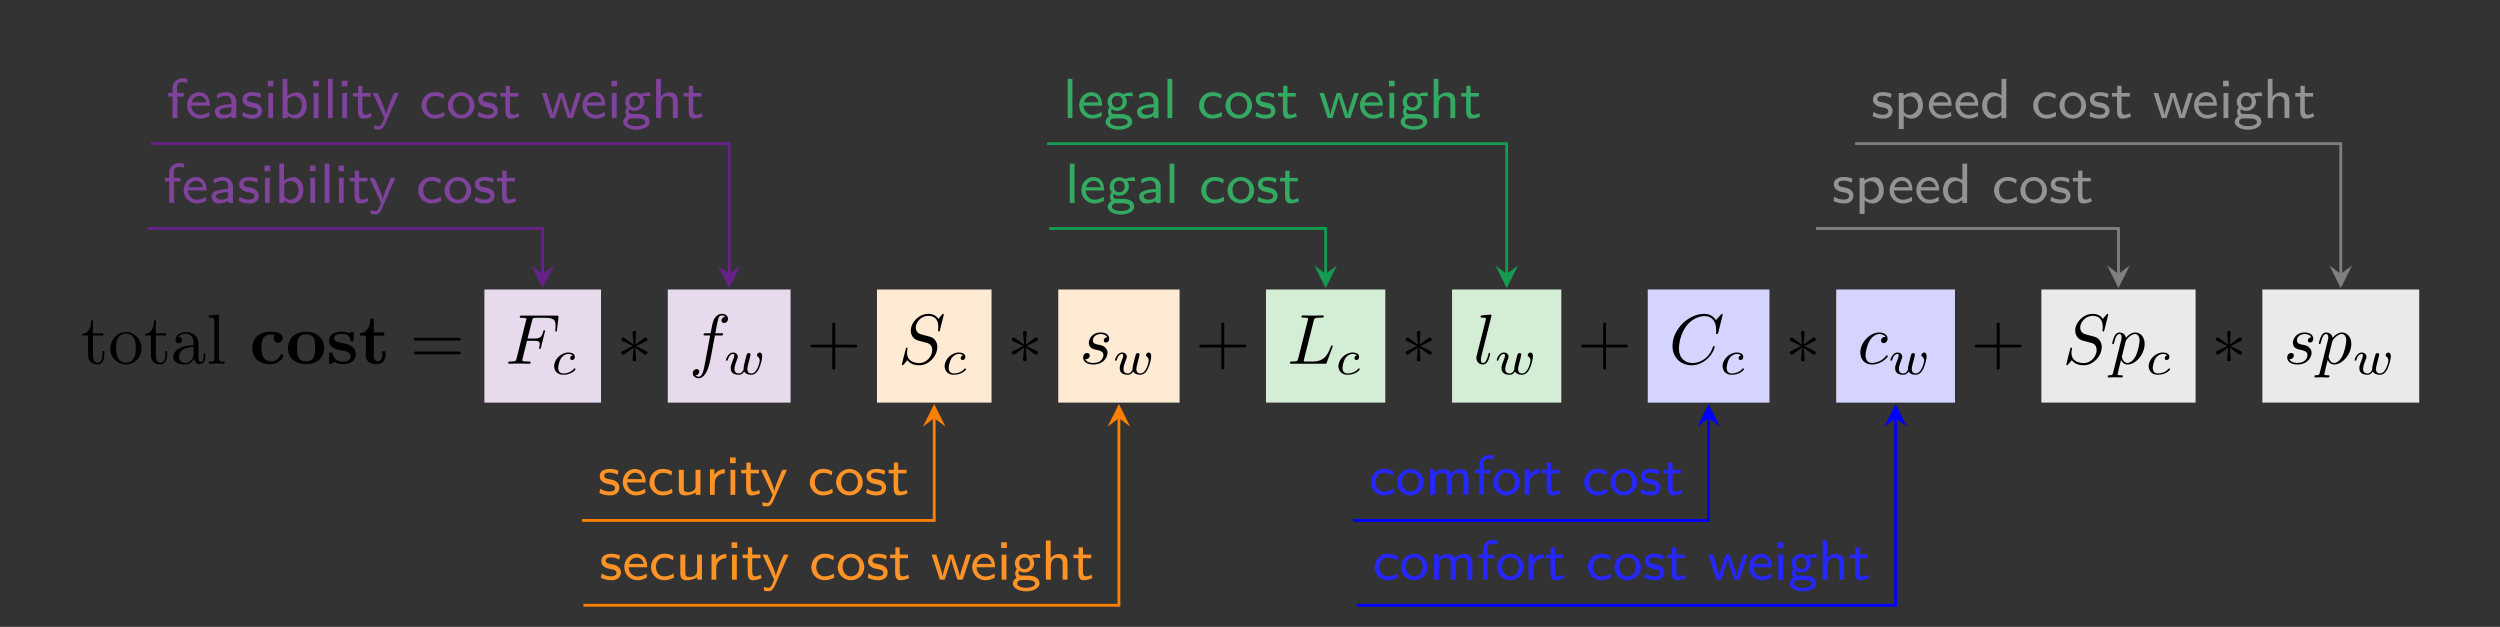 <?xml version="1.0" encoding="UTF-8"?>
<svg xmlns="http://www.w3.org/2000/svg" xmlns:xlink="http://www.w3.org/1999/xlink" width="352.34" height="88.35" viewBox="0 0 352.34 88.35">
<rect x="0" y="0" width="352.34" height="88.35" fill="#333333" stroke="none"/>
<defs>
<g>
<g id="glyph-0-0">
<path d="M 3.312 -1.234 L 3.312 -1.797 L 3.062 -1.797 L 3.062 -1.25 C 3.062 -0.516 2.766 -0.141 2.391 -0.141 C 1.719 -0.141 1.719 -1.047 1.719 -1.219 L 1.719 -3.984 L 3.156 -3.984 L 3.156 -4.297 L 1.719 -4.297 L 1.719 -6.125 L 1.469 -6.125 C 1.469 -5.312 1.172 -4.25 0.188 -4.203 L 0.188 -3.984 L 1.031 -3.984 L 1.031 -1.234 C 1.031 -0.016 1.969 0.109 2.328 0.109 C 3.031 0.109 3.312 -0.594 3.312 -1.234 Z M 3.312 -1.234 "/>
</g>
<g id="glyph-0-1">
<path d="M 4.688 -2.141 C 4.688 -3.406 3.703 -4.469 2.5 -4.469 C 1.25 -4.469 0.281 -3.375 0.281 -2.141 C 0.281 -0.844 1.312 0.109 2.484 0.109 C 3.688 0.109 4.688 -0.875 4.688 -2.141 Z M 3.875 -2.219 C 3.875 -1.859 3.875 -1.312 3.656 -0.875 C 3.422 -0.422 2.984 -0.141 2.5 -0.141 C 2.062 -0.141 1.625 -0.344 1.359 -0.812 C 1.109 -1.25 1.109 -1.859 1.109 -2.219 C 1.109 -2.609 1.109 -3.141 1.344 -3.578 C 1.609 -4.031 2.078 -4.25 2.484 -4.25 C 2.922 -4.25 3.344 -4.031 3.609 -3.594 C 3.875 -3.172 3.875 -2.594 3.875 -2.219 Z M 3.875 -2.219 "/>
</g>
<g id="glyph-0-2">
<path d="M 4.812 -0.891 L 4.812 -1.453 L 4.562 -1.453 L 4.562 -0.891 C 4.562 -0.312 4.312 -0.25 4.203 -0.25 C 3.875 -0.25 3.844 -0.703 3.844 -0.75 L 3.844 -2.734 C 3.844 -3.156 3.844 -3.547 3.484 -3.922 C 3.094 -4.312 2.594 -4.469 2.109 -4.469 C 1.297 -4.469 0.609 -4 0.609 -3.344 C 0.609 -3.047 0.812 -2.875 1.062 -2.875 C 1.344 -2.875 1.531 -3.078 1.531 -3.328 C 1.531 -3.453 1.469 -3.781 1.016 -3.781 C 1.281 -4.141 1.781 -4.25 2.094 -4.25 C 2.578 -4.25 3.156 -3.859 3.156 -2.969 L 3.156 -2.609 C 2.641 -2.578 1.938 -2.547 1.312 -2.25 C 0.562 -1.906 0.312 -1.391 0.312 -0.953 C 0.312 -0.141 1.281 0.109 1.906 0.109 C 2.578 0.109 3.031 -0.297 3.219 -0.75 C 3.266 -0.359 3.531 0.062 4 0.062 C 4.203 0.062 4.812 -0.078 4.812 -0.891 Z M 3.156 -1.391 C 3.156 -0.453 2.438 -0.109 1.984 -0.109 C 1.5 -0.109 1.094 -0.453 1.094 -0.953 C 1.094 -1.5 1.5 -2.328 3.156 -2.391 Z M 3.156 -1.391 "/>
</g>
<g id="glyph-0-3">
<path d="M 2.547 0 L 2.547 -0.312 C 1.875 -0.312 1.766 -0.312 1.766 -0.75 L 1.766 -6.922 L 0.328 -6.812 L 0.328 -6.5 C 1.031 -6.5 1.109 -6.438 1.109 -5.938 L 1.109 -0.75 C 1.109 -0.312 1 -0.312 0.328 -0.312 L 0.328 0 L 1.438 -0.031 Z M 2.547 0 "/>
</g>
<g id="glyph-1-0">
<path d="M 4.766 -1.172 C 4.766 -1.312 4.625 -1.312 4.531 -1.312 C 4.344 -1.312 4.344 -1.281 4.281 -1.156 C 4.031 -0.531 3.547 -0.344 3.047 -0.344 C 1.656 -0.344 1.656 -1.797 1.656 -2.266 C 1.656 -2.828 1.656 -4.109 2.938 -4.109 C 3.297 -4.109 3.453 -4.094 3.594 -4.062 C 3.406 -3.891 3.391 -3.688 3.391 -3.594 C 3.391 -3.156 3.734 -2.969 4 -2.969 C 4.312 -2.969 4.641 -3.188 4.641 -3.594 C 4.641 -4.453 3.484 -4.516 2.906 -4.516 C 1.109 -4.516 0.375 -3.375 0.375 -2.219 C 0.375 -0.891 1.312 0.062 2.844 0.062 C 4.469 0.062 4.766 -1.094 4.766 -1.172 Z M 4.766 -1.172 "/>
</g>
<g id="glyph-1-1">
<path d="M 5.406 -2.172 C 5.406 -3.516 4.484 -4.516 2.859 -4.516 C 1.219 -4.516 0.312 -3.5 0.312 -2.172 C 0.312 -0.938 1.203 0.062 2.859 0.062 C 4.531 0.062 5.406 -0.953 5.406 -2.172 Z M 4.125 -2.281 C 4.125 -1.422 4.125 -0.344 2.859 -0.344 C 1.594 -0.344 1.594 -1.422 1.594 -2.281 C 1.594 -2.734 1.594 -3.234 1.766 -3.578 C 1.953 -3.953 2.375 -4.156 2.859 -4.156 C 3.281 -4.156 3.703 -4 3.922 -3.656 C 4.125 -3.312 4.125 -2.766 4.125 -2.281 Z M 4.125 -2.281 "/>
</g>
<g id="glyph-1-2">
<path d="M 4.141 -1.391 C 4.141 -1.828 3.938 -2.172 3.594 -2.453 C 3.203 -2.734 2.875 -2.797 2.109 -2.938 C 1.734 -3 1.094 -3.109 1.094 -3.578 C 1.094 -4.203 2.016 -4.203 2.203 -4.203 C 2.953 -4.203 3.328 -3.906 3.375 -3.359 C 3.391 -3.203 3.406 -3.156 3.609 -3.156 C 3.844 -3.156 3.844 -3.203 3.844 -3.438 L 3.844 -4.234 C 3.844 -4.422 3.844 -4.516 3.672 -4.516 C 3.625 -4.516 3.609 -4.516 3.219 -4.328 C 2.953 -4.453 2.609 -4.516 2.219 -4.516 C 1.906 -4.516 0.375 -4.516 0.375 -3.203 C 0.375 -2.812 0.578 -2.547 0.781 -2.375 C 1.172 -2.031 1.562 -1.969 2.328 -1.828 C 2.688 -1.766 3.422 -1.641 3.422 -1.047 C 3.422 -0.297 2.516 -0.297 2.297 -0.297 C 1.234 -0.297 0.984 -1.031 0.859 -1.453 C 0.812 -1.594 0.75 -1.594 0.625 -1.594 C 0.375 -1.594 0.375 -1.531 0.375 -1.312 L 0.375 -0.219 C 0.375 -0.031 0.375 0.062 0.562 0.062 C 0.625 0.062 0.641 0.062 0.859 -0.094 L 1.109 -0.266 C 1.578 0.062 2.094 0.062 2.297 0.062 C 2.609 0.062 4.141 0.062 4.141 -1.391 Z M 4.141 -1.391 "/>
</g>
<g id="glyph-1-3">
<path d="M 3.812 -1.234 L 3.812 -1.766 L 3.344 -1.766 L 3.344 -1.25 C 3.344 -0.578 3.016 -0.344 2.734 -0.344 C 2.156 -0.344 2.156 -0.984 2.156 -1.203 L 2.156 -3.953 L 3.625 -3.953 L 3.625 -4.422 L 2.156 -4.422 L 2.156 -6.328 L 1.688 -6.328 C 1.688 -5.328 1.203 -4.344 0.203 -4.312 L 0.203 -3.953 L 1.031 -3.953 L 1.031 -1.219 C 1.031 -0.156 1.891 0.062 2.609 0.062 C 3.359 0.062 3.812 -0.516 3.812 -1.234 Z M 3.812 -1.234 "/>
</g>
<g id="glyph-2-0">
<path d="M 6.844 -3.266 C 7 -3.266 7.188 -3.266 7.188 -3.453 C 7.188 -3.656 7 -3.656 6.859 -3.656 L 0.891 -3.656 C 0.75 -3.656 0.562 -3.656 0.562 -3.453 C 0.562 -3.266 0.75 -3.266 0.891 -3.266 Z M 6.859 -1.328 C 7 -1.328 7.188 -1.328 7.188 -1.531 C 7.188 -1.719 7 -1.719 6.844 -1.719 L 0.891 -1.719 C 0.75 -1.719 0.562 -1.719 0.562 -1.531 C 0.562 -1.328 0.75 -1.328 0.891 -1.328 Z M 6.859 -1.328 "/>
</g>
<g id="glyph-2-1">
<path d="M 4.078 -2.297 L 6.859 -2.297 C 7 -2.297 7.188 -2.297 7.188 -2.5 C 7.188 -2.688 7 -2.688 6.859 -2.688 L 4.078 -2.688 L 4.078 -5.484 C 4.078 -5.625 4.078 -5.812 3.875 -5.812 C 3.672 -5.812 3.672 -5.625 3.672 -5.484 L 3.672 -2.688 L 0.891 -2.688 C 0.75 -2.688 0.562 -2.688 0.562 -2.5 C 0.562 -2.297 0.75 -2.297 0.891 -2.297 L 3.672 -2.297 L 3.672 0.5 C 3.672 0.641 3.672 0.828 3.875 0.828 C 4.078 0.828 4.078 0.641 4.078 0.5 Z M 4.078 -2.297 "/>
</g>
<g id="glyph-3-0">
<path d="M 3.016 -3.234 L 3.984 -3.234 C 4.734 -3.234 4.812 -3.078 4.812 -2.797 C 4.812 -2.719 4.812 -2.609 4.75 -2.297 C 4.719 -2.25 4.719 -2.219 4.719 -2.188 C 4.719 -2.109 4.781 -2.078 4.828 -2.078 C 4.938 -2.078 4.938 -2.109 4.984 -2.281 L 5.531 -4.453 C 5.562 -4.562 5.562 -4.578 5.562 -4.609 C 5.562 -4.625 5.547 -4.719 5.438 -4.719 C 5.344 -4.719 5.328 -4.672 5.297 -4.5 C 5.078 -3.734 4.859 -3.547 4 -3.547 L 3.094 -3.547 L 3.734 -6.078 C 3.828 -6.438 3.844 -6.469 4.281 -6.469 L 5.594 -6.469 C 6.812 -6.469 7.047 -6.141 7.047 -5.375 C 7.047 -5.141 7.047 -5.109 7.016 -4.828 C 7 -4.703 7 -4.688 7 -4.656 C 7 -4.609 7.031 -4.531 7.125 -4.531 C 7.234 -4.531 7.234 -4.594 7.25 -4.781 L 7.453 -6.516 C 7.484 -6.781 7.438 -6.781 7.188 -6.781 L 2.297 -6.781 C 2.109 -6.781 2 -6.781 2 -6.578 C 2 -6.469 2.094 -6.469 2.281 -6.469 C 2.656 -6.469 2.938 -6.469 2.938 -6.297 C 2.938 -6.25 2.938 -6.234 2.875 -6.047 L 1.562 -0.781 C 1.469 -0.391 1.453 -0.312 0.656 -0.312 C 0.484 -0.312 0.375 -0.312 0.375 -0.125 C 0.375 0 0.5 0 0.531 0 C 0.812 0 1.562 -0.031 1.844 -0.031 C 2.172 -0.031 3 0 3.328 0 C 3.422 0 3.531 0 3.531 -0.188 C 3.531 -0.266 3.484 -0.297 3.484 -0.297 C 3.453 -0.312 3.422 -0.312 3.203 -0.312 C 2.984 -0.312 2.938 -0.312 2.688 -0.328 C 2.391 -0.359 2.359 -0.406 2.359 -0.531 C 2.359 -0.547 2.359 -0.609 2.406 -0.75 Z M 3.016 -3.234 "/>
</g>
<g id="glyph-3-1">
<path d="M 3.656 -3.984 L 4.516 -3.984 C 4.719 -3.984 4.812 -3.984 4.812 -4.188 C 4.812 -4.297 4.719 -4.297 4.547 -4.297 L 3.719 -4.297 L 3.922 -5.438 C 3.969 -5.641 4.109 -6.344 4.172 -6.469 C 4.25 -6.656 4.422 -6.812 4.641 -6.812 C 4.672 -6.812 4.938 -6.812 5.125 -6.625 C 4.688 -6.594 4.578 -6.234 4.578 -6.094 C 4.578 -5.859 4.766 -5.734 4.953 -5.734 C 5.219 -5.734 5.5 -5.969 5.5 -6.344 C 5.5 -6.797 5.047 -7.031 4.641 -7.031 C 4.297 -7.031 3.672 -6.844 3.375 -5.859 C 3.312 -5.656 3.281 -5.547 3.047 -4.297 L 2.359 -4.297 C 2.156 -4.297 2.047 -4.297 2.047 -4.109 C 2.047 -3.984 2.141 -3.984 2.328 -3.984 L 2.984 -3.984 L 2.25 -0.047 C 2.062 0.922 1.891 1.828 1.375 1.828 C 1.328 1.828 1.094 1.828 0.891 1.641 C 1.359 1.609 1.453 1.25 1.453 1.109 C 1.453 0.875 1.266 0.75 1.078 0.75 C 0.812 0.75 0.531 0.984 0.531 1.359 C 0.531 1.797 0.969 2.047 1.375 2.047 C 1.922 2.047 2.328 1.453 2.5 1.078 C 2.828 0.453 3.047 -0.75 3.062 -0.828 Z M 3.656 -3.984 "/>
</g>
<g id="glyph-3-2">
<path d="M 6.438 -6.922 C 6.438 -6.953 6.406 -7.031 6.312 -7.031 C 6.266 -7.031 6.266 -7.016 6.141 -6.875 L 5.656 -6.312 C 5.406 -6.781 4.891 -7.031 4.234 -7.031 C 2.969 -7.031 1.781 -5.875 1.781 -4.672 C 1.781 -3.875 2.297 -3.406 2.812 -3.266 L 3.875 -2.984 C 4.25 -2.891 4.797 -2.734 4.797 -1.922 C 4.797 -1.031 3.984 -0.094 3 -0.094 C 2.359 -0.094 1.25 -0.312 1.25 -1.547 C 1.25 -1.781 1.312 -2.031 1.312 -2.078 C 1.328 -2.125 1.328 -2.141 1.328 -2.156 C 1.328 -2.25 1.266 -2.266 1.219 -2.266 C 1.172 -2.266 1.141 -2.25 1.109 -2.219 C 1.078 -2.188 0.516 0.094 0.516 0.125 C 0.516 0.172 0.562 0.219 0.625 0.219 C 0.672 0.219 0.688 0.203 0.812 0.062 L 1.297 -0.5 C 1.719 0.078 2.406 0.219 2.984 0.219 C 4.344 0.219 5.516 -1.109 5.516 -2.344 C 5.516 -3.031 5.172 -3.375 5.031 -3.516 C 4.797 -3.734 4.641 -3.781 3.766 -4 C 3.531 -4.062 3.188 -4.172 3.094 -4.188 C 2.828 -4.281 2.484 -4.562 2.484 -5.094 C 2.484 -5.906 3.281 -6.75 4.234 -6.75 C 5.047 -6.75 5.656 -6.312 5.656 -5.203 C 5.656 -4.891 5.625 -4.703 5.625 -4.641 C 5.625 -4.641 5.625 -4.547 5.734 -4.547 C 5.844 -4.547 5.859 -4.578 5.891 -4.75 Z M 6.438 -6.922 "/>
</g>
<g id="glyph-3-3">
<path d="M 3.891 -3.734 C 3.625 -3.719 3.422 -3.5 3.422 -3.281 C 3.422 -3.141 3.516 -2.984 3.734 -2.984 C 3.953 -2.984 4.188 -3.156 4.188 -3.547 C 4.188 -4 3.766 -4.406 3 -4.406 C 1.688 -4.406 1.312 -3.391 1.312 -2.953 C 1.312 -2.172 2.047 -2.031 2.344 -1.969 C 2.859 -1.859 3.375 -1.75 3.375 -1.203 C 3.375 -0.953 3.156 -0.109 1.953 -0.109 C 1.812 -0.109 1.047 -0.109 0.812 -0.641 C 1.203 -0.594 1.453 -0.891 1.453 -1.172 C 1.453 -1.391 1.281 -1.516 1.078 -1.516 C 0.812 -1.516 0.516 -1.312 0.516 -0.859 C 0.516 -0.297 1.094 0.109 1.938 0.109 C 3.562 0.109 3.953 -1.094 3.953 -1.547 C 3.953 -1.906 3.766 -2.156 3.641 -2.266 C 3.375 -2.547 3.078 -2.609 2.641 -2.688 C 2.281 -2.766 1.891 -2.844 1.891 -3.297 C 1.891 -3.578 2.125 -4.188 3 -4.188 C 3.25 -4.188 3.75 -4.109 3.891 -3.734 Z M 3.891 -3.734 "/>
</g>
<g id="glyph-3-4">
<path d="M 3.734 -6.031 C 3.812 -6.391 3.844 -6.5 4.781 -6.5 C 5.078 -6.5 5.156 -6.5 5.156 -6.688 C 5.156 -6.812 5.047 -6.812 5 -6.812 C 4.672 -6.812 3.859 -6.781 3.531 -6.781 C 3.234 -6.781 2.5 -6.812 2.203 -6.812 C 2.141 -6.812 2.016 -6.812 2.016 -6.609 C 2.016 -6.5 2.109 -6.5 2.297 -6.5 C 2.312 -6.5 2.5 -6.5 2.672 -6.484 C 2.844 -6.453 2.938 -6.453 2.938 -6.312 C 2.938 -6.281 2.938 -6.25 2.906 -6.125 L 1.562 -0.781 C 1.469 -0.391 1.453 -0.312 0.656 -0.312 C 0.484 -0.312 0.391 -0.312 0.391 -0.109 C 0.391 0 0.484 0 0.656 0 L 5.281 0 C 5.516 0 5.516 0 5.578 -0.172 L 6.375 -2.328 C 6.406 -2.438 6.406 -2.453 6.406 -2.469 C 6.406 -2.5 6.375 -2.578 6.297 -2.578 C 6.203 -2.578 6.188 -2.516 6.125 -2.359 C 5.781 -1.453 5.344 -0.312 3.625 -0.312 L 2.688 -0.312 C 2.547 -0.312 2.516 -0.312 2.469 -0.312 C 2.359 -0.328 2.328 -0.344 2.328 -0.422 C 2.328 -0.453 2.328 -0.469 2.375 -0.641 Z M 3.734 -6.031 "/>
</g>
<g id="glyph-3-5">
<path d="M 2.578 -6.812 C 2.578 -6.812 2.578 -6.922 2.438 -6.922 C 2.219 -6.922 1.484 -6.844 1.219 -6.812 C 1.141 -6.812 1.031 -6.797 1.031 -6.609 C 1.031 -6.5 1.141 -6.5 1.281 -6.5 C 1.766 -6.5 1.781 -6.406 1.781 -6.328 L 1.75 -6.125 L 0.484 -1.141 C 0.453 -1.031 0.438 -0.969 0.438 -0.812 C 0.438 -0.234 0.875 0.109 1.344 0.109 C 1.672 0.109 1.922 -0.094 2.094 -0.453 C 2.266 -0.828 2.391 -1.406 2.391 -1.422 C 2.391 -1.531 2.297 -1.531 2.266 -1.531 C 2.172 -1.531 2.156 -1.484 2.141 -1.344 C 1.969 -0.703 1.781 -0.109 1.375 -0.109 C 1.078 -0.109 1.078 -0.422 1.078 -0.562 C 1.078 -0.812 1.094 -0.859 1.141 -1.047 Z M 2.578 -6.812 "/>
</g>
<g id="glyph-3-6">
<path d="M 7.578 -6.922 C 7.578 -6.953 7.562 -7.031 7.469 -7.031 C 7.438 -7.031 7.422 -7.016 7.312 -6.906 L 6.625 -6.141 C 6.531 -6.281 6.078 -7.031 4.969 -7.031 C 2.734 -7.031 0.5 -4.828 0.5 -2.516 C 0.5 -0.875 1.672 0.219 3.203 0.219 C 4.062 0.219 4.828 -0.172 5.359 -0.641 C 6.281 -1.453 6.453 -2.359 6.453 -2.391 C 6.453 -2.5 6.344 -2.5 6.328 -2.5 C 6.266 -2.5 6.219 -2.469 6.203 -2.391 C 6.109 -2.109 5.875 -1.391 5.188 -0.812 C 4.5 -0.266 3.875 -0.094 3.359 -0.094 C 2.469 -0.094 1.406 -0.609 1.406 -2.156 C 1.406 -2.734 1.609 -4.344 2.609 -5.516 C 3.219 -6.219 4.156 -6.719 5.047 -6.719 C 6.062 -6.719 6.656 -5.953 6.656 -4.797 C 6.656 -4.391 6.625 -4.391 6.625 -4.281 C 6.625 -4.188 6.734 -4.188 6.766 -4.188 C 6.891 -4.188 6.891 -4.203 6.953 -4.391 Z M 7.578 -6.922 "/>
</g>
<g id="glyph-3-7">
<path d="M 3.953 -3.781 C 3.781 -3.781 3.656 -3.781 3.516 -3.656 C 3.344 -3.5 3.328 -3.328 3.328 -3.266 C 3.328 -3.016 3.516 -2.906 3.703 -2.906 C 3.984 -2.906 4.25 -3.156 4.25 -3.547 C 4.25 -4.031 3.781 -4.406 3.078 -4.406 C 1.734 -4.406 0.406 -2.984 0.406 -1.578 C 0.406 -0.672 0.984 0.109 2.031 0.109 C 3.453 0.109 4.281 -0.953 4.281 -1.062 C 4.281 -1.125 4.234 -1.203 4.172 -1.203 C 4.109 -1.203 4.094 -1.172 4.031 -1.094 C 3.25 -0.109 2.156 -0.109 2.047 -0.109 C 1.422 -0.109 1.141 -0.594 1.141 -1.203 C 1.141 -1.609 1.344 -2.578 1.688 -3.188 C 2 -3.766 2.547 -4.188 3.094 -4.188 C 3.422 -4.188 3.812 -4.062 3.953 -3.781 Z M 3.953 -3.781 "/>
</g>
<g id="glyph-3-8">
<path d="M 0.453 1.219 C 0.375 1.562 0.344 1.625 -0.094 1.625 C -0.203 1.625 -0.312 1.625 -0.312 1.812 C -0.312 1.891 -0.266 1.938 -0.188 1.938 C 0.078 1.938 0.375 1.906 0.641 1.906 C 0.984 1.906 1.312 1.938 1.641 1.938 C 1.688 1.938 1.812 1.938 1.812 1.734 C 1.812 1.625 1.719 1.625 1.578 1.625 C 1.078 1.625 1.078 1.562 1.078 1.469 C 1.078 1.344 1.5 -0.281 1.562 -0.531 C 1.688 -0.234 1.969 0.109 2.484 0.109 C 3.641 0.109 4.891 -1.344 4.891 -2.812 C 4.891 -3.75 4.312 -4.406 3.562 -4.406 C 3.062 -4.406 2.578 -4.047 2.25 -3.656 C 2.156 -4.203 1.719 -4.406 1.359 -4.406 C 0.891 -4.406 0.703 -4.016 0.625 -3.844 C 0.438 -3.5 0.312 -2.906 0.312 -2.875 C 0.312 -2.766 0.406 -2.766 0.422 -2.766 C 0.531 -2.766 0.531 -2.781 0.594 -3 C 0.766 -3.703 0.969 -4.188 1.328 -4.188 C 1.5 -4.188 1.641 -4.109 1.641 -3.734 C 1.641 -3.5 1.609 -3.391 1.562 -3.219 Z M 2.203 -3.109 C 2.266 -3.375 2.547 -3.656 2.719 -3.812 C 3.078 -4.109 3.359 -4.188 3.531 -4.188 C 3.922 -4.188 4.172 -3.844 4.172 -3.25 C 4.172 -2.656 3.844 -1.516 3.656 -1.141 C 3.312 -0.438 2.844 -0.109 2.469 -0.109 C 1.812 -0.109 1.688 -0.938 1.688 -1 C 1.688 -1.016 1.688 -1.031 1.719 -1.156 Z M 2.203 -3.109 "/>
</g>
<g id="glyph-4-0">
<path d="M 3.047 -2.672 C 2.797 -2.625 2.703 -2.438 2.703 -2.281 C 2.703 -2.094 2.844 -2.016 2.969 -2.016 C 3.125 -2.016 3.359 -2.125 3.359 -2.469 C 3.359 -2.938 2.828 -3.078 2.453 -3.078 C 1.406 -3.078 0.438 -2.109 0.438 -1.141 C 0.438 -0.547 0.844 0.062 1.719 0.062 C 2.906 0.062 3.453 -0.625 3.453 -0.719 C 3.453 -0.766 3.391 -0.844 3.328 -0.844 C 3.297 -0.844 3.281 -0.828 3.219 -0.766 C 2.672 -0.125 1.859 -0.125 1.734 -0.125 C 1.234 -0.125 1.016 -0.469 1.016 -0.906 C 1.016 -1.094 1.109 -1.859 1.469 -2.344 C 1.734 -2.688 2.094 -2.875 2.453 -2.875 C 2.547 -2.875 2.875 -2.859 3.047 -2.672 Z M 3.047 -2.672 "/>
</g>
<g id="glyph-4-1">
<path d="M 3.672 -2.219 C 3.719 -2.406 3.797 -2.75 3.797 -2.781 C 3.797 -2.922 3.688 -3 3.562 -3 C 3.438 -3 3.312 -2.922 3.266 -2.797 C 3.25 -2.75 3.172 -2.453 3.125 -2.281 C 3.031 -1.875 3.031 -1.875 2.922 -1.484 C 2.844 -1.094 2.828 -1.031 2.812 -0.844 C 2.844 -0.703 2.781 -0.562 2.625 -0.359 C 2.531 -0.25 2.391 -0.125 2.156 -0.125 C 1.875 -0.125 1.531 -0.219 1.531 -0.766 C 1.531 -1.125 1.719 -1.641 1.859 -2 C 1.984 -2.297 2 -2.359 2 -2.484 C 2 -2.812 1.719 -3.078 1.344 -3.078 C 0.641 -3.078 0.328 -2.125 0.328 -2 C 0.328 -1.922 0.422 -1.922 0.453 -1.922 C 0.547 -1.922 0.547 -1.953 0.578 -2.031 C 0.75 -2.609 1.047 -2.875 1.328 -2.875 C 1.438 -2.875 1.5 -2.797 1.5 -2.641 C 1.5 -2.469 1.438 -2.328 1.406 -2.234 C 1 -1.219 1 -1.078 1 -0.859 C 1 -0.031 1.75 0.062 2.125 0.062 C 2.266 0.062 2.594 0.062 2.906 -0.391 C 3.078 -0.078 3.453 0.062 3.875 0.062 C 4.5 0.062 4.812 -0.469 4.953 -0.75 C 5.25 -1.344 5.438 -2.203 5.438 -2.531 C 5.438 -3.047 5.141 -3.078 5.094 -3.078 C 4.906 -3.078 4.703 -2.891 4.703 -2.703 C 4.703 -2.594 4.781 -2.531 4.828 -2.5 C 5 -2.359 5.094 -2.156 5.094 -1.938 C 5.094 -1.844 4.797 -0.125 3.906 -0.125 C 3.344 -0.125 3.344 -0.625 3.344 -0.75 C 3.344 -0.938 3.375 -1.047 3.469 -1.438 Z M 3.672 -2.219 "/>
</g>
<g id="glyph-5-0">
<path d="M 2.734 -4.25 C 2.75 -4.391 2.75 -4.641 2.5 -4.641 C 2.328 -4.641 2.203 -4.5 2.234 -4.375 L 2.234 -4.25 L 2.375 -2.703 L 1.094 -3.625 C 1 -3.672 0.984 -3.703 0.922 -3.703 C 0.781 -3.703 0.641 -3.562 0.641 -3.422 C 0.641 -3.266 0.75 -3.219 0.844 -3.172 L 2.266 -2.5 L 0.891 -1.828 C 0.734 -1.75 0.641 -1.703 0.641 -1.562 C 0.641 -1.406 0.781 -1.281 0.922 -1.281 C 0.984 -1.281 1 -1.281 1.25 -1.469 L 2.375 -2.266 L 2.219 -0.594 C 2.219 -0.391 2.406 -0.344 2.484 -0.344 C 2.609 -0.344 2.75 -0.406 2.75 -0.594 L 2.609 -2.266 L 3.875 -1.344 C 3.969 -1.297 3.984 -1.281 4.062 -1.281 C 4.203 -1.281 4.328 -1.422 4.328 -1.562 C 4.328 -1.703 4.234 -1.75 4.109 -1.812 C 3.516 -2.109 3.5 -2.109 2.719 -2.484 L 4.094 -3.156 C 4.25 -3.234 4.328 -3.266 4.328 -3.422 C 4.328 -3.562 4.203 -3.703 4.062 -3.703 C 3.984 -3.703 3.969 -3.703 3.719 -3.516 L 2.609 -2.703 Z M 2.734 -4.25 "/>
</g>
<g id="glyph-6-0">
<path d="M 2.938 -4.953 L 2.938 -5.531 C 2.719 -5.578 2.484 -5.609 2.266 -5.609 C 1.438 -5.609 0.844 -5.016 0.844 -4.234 L 0.844 -3.531 L 0.234 -3.531 L 0.234 -3.031 L 0.844 -3.031 L 0.844 0 L 1.516 0 L 1.516 -3.031 L 2.422 -3.031 L 2.422 -3.531 L 1.484 -3.531 L 1.484 -4.453 C 1.484 -5 1.984 -5.078 2.25 -5.078 C 2.422 -5.078 2.641 -5.062 2.938 -4.953 Z M 2.938 -4.953 "/>
</g>
<g id="glyph-6-1">
<path d="M 3.5 -1.75 C 3.5 -2.109 3.469 -2.641 3.156 -3.094 C 2.875 -3.5 2.391 -3.656 2 -3.656 C 1.031 -3.656 0.281 -2.812 0.281 -1.797 C 0.281 -0.766 1.078 0.078 2.125 0.078 C 2.594 0.078 3.062 -0.062 3.469 -0.297 L 3.422 -0.875 C 2.984 -0.547 2.484 -0.453 2.141 -0.453 C 1.438 -0.453 0.922 -1.016 0.891 -1.75 Z M 3.016 -2.219 L 0.953 -2.219 C 1.125 -2.859 1.609 -3.125 2 -3.125 C 2.344 -3.125 2.875 -2.969 3.016 -2.219 Z M 3.016 -2.219 "/>
</g>
<g id="glyph-6-2">
<path d="M 3.469 0 L 3.469 -2.297 C 3.469 -3.109 2.859 -3.656 2.062 -3.656 C 1.562 -3.656 1.172 -3.547 0.734 -3.312 L 0.781 -2.734 C 1.047 -2.906 1.438 -3.141 2.062 -3.141 C 2.422 -3.141 2.781 -2.891 2.781 -2.281 L 2.781 -1.969 C 1.609 -1.922 0.438 -1.688 0.438 -0.938 C 0.438 -0.547 0.703 0.078 1.406 0.078 C 1.75 0.078 2.375 0.016 2.812 -0.297 L 2.812 0 Z M 2.781 -1.125 C 2.781 -0.969 2.781 -0.766 2.5 -0.594 C 2.25 -0.453 1.938 -0.453 1.844 -0.453 C 1.406 -0.453 1.078 -0.641 1.078 -0.953 C 1.078 -1.453 2.422 -1.5 2.781 -1.516 Z M 2.781 -1.125 "/>
</g>
<g id="glyph-6-3">
<path d="M 3.047 -1.031 C 3.047 -1.172 3.031 -1.484 2.703 -1.797 C 2.406 -2.062 2.125 -2.109 1.734 -2.188 C 1.266 -2.266 0.906 -2.344 0.906 -2.688 C 0.906 -3.141 1.484 -3.141 1.609 -3.141 C 2.062 -3.141 2.406 -3.047 2.812 -2.844 L 2.906 -3.406 C 2.359 -3.641 1.969 -3.656 1.688 -3.656 C 1.484 -3.656 0.281 -3.656 0.281 -2.594 C 0.281 -2.219 0.484 -2.016 0.594 -1.922 C 0.875 -1.641 1.203 -1.578 1.625 -1.5 C 2 -1.422 2.438 -1.344 2.438 -0.969 C 2.438 -0.469 1.766 -0.469 1.656 -0.469 C 1.141 -0.469 0.672 -0.641 0.344 -0.875 L 0.234 -0.266 C 0.516 -0.141 1 0.078 1.656 0.078 C 2.016 0.078 2.359 0.031 2.656 -0.188 C 2.953 -0.422 3.047 -0.766 3.047 -1.031 Z M 3.047 -1.031 "/>
</g>
<g id="glyph-6-4">
<path d="M 1.344 0 L 1.344 -3.531 L 0.672 -3.531 L 0.672 0 Z M 1.406 -4.469 L 1.406 -5.266 L 0.609 -5.266 L 0.609 -4.469 Z M 1.406 -4.469 "/>
</g>
<g id="glyph-6-5">
<path d="M 4.078 -1.781 C 4.078 -2.734 3.531 -3.625 2.734 -3.625 C 2.234 -3.625 1.75 -3.453 1.344 -3.156 L 1.344 -5.531 L 0.672 -5.531 L 0.672 0 L 1.375 0 L 1.375 -0.375 C 1.547 -0.219 1.922 0.078 2.516 0.078 C 3.375 0.078 4.078 -0.734 4.078 -1.781 Z M 3.391 -1.781 C 3.391 -0.812 2.719 -0.453 2.172 -0.453 C 1.875 -0.453 1.594 -0.578 1.375 -0.938 L 1.375 -2.516 C 1.375 -2.641 1.375 -2.734 1.656 -2.922 C 1.766 -2.984 1.984 -3.094 2.25 -3.094 C 2.781 -3.094 3.391 -2.734 3.391 -1.781 Z M 3.391 -1.781 "/>
</g>
<g id="glyph-6-6">
<path d="M 1.344 0 L 1.344 -5.531 L 0.672 -5.531 L 0.672 0 Z M 1.344 0 "/>
</g>
<g id="glyph-6-7">
<path d="M 2.828 -0.219 L 2.688 -0.719 C 2.422 -0.531 2.141 -0.469 1.922 -0.469 C 1.578 -0.469 1.5 -0.797 1.5 -1.156 L 1.5 -3.031 L 2.672 -3.031 L 2.672 -3.531 L 1.5 -3.531 L 1.5 -4.547 L 0.891 -4.547 L 0.891 -3.531 L 0.156 -3.531 L 0.156 -3.031 L 0.859 -3.031 L 0.859 -1.016 C 0.859 -0.484 1 0.078 1.562 0.078 C 2.141 0.078 2.578 -0.109 2.828 -0.219 Z M 2.828 -0.219 "/>
</g>
<g id="glyph-6-8">
<path d="M 3.781 -3.531 L 3.125 -3.531 C 2.484 -2.016 2.047 -0.984 2.016 -0.5 C 1.984 -0.719 1.844 -1.125 1.703 -1.5 C 1.578 -1.812 1.453 -2.141 1.312 -2.453 L 0.812 -3.531 L 0.125 -3.531 L 1.766 0 L 1.469 0.703 C 1.297 1.031 1.188 1.141 0.969 1.141 C 0.938 1.141 0.641 1.141 0.297 1 L 0.344 1.562 C 0.422 1.578 0.719 1.625 0.969 1.625 C 1.281 1.625 1.562 1.5 1.906 0.734 Z M 3.781 -3.531 "/>
</g>
<g id="glyph-6-9">
<path d="M 3.516 -0.281 L 3.469 -0.875 C 3.062 -0.609 2.641 -0.469 2.141 -0.469 C 1.406 -0.469 0.984 -1.062 0.984 -1.781 C 0.984 -2.391 1.297 -3.109 2.172 -3.109 C 2.703 -3.109 2.969 -3 3.375 -2.734 L 3.469 -3.312 C 3 -3.547 2.781 -3.656 2.172 -3.656 C 0.969 -3.656 0.281 -2.688 0.281 -1.766 C 0.281 -0.797 1.047 0.078 2.141 0.078 C 2.688 0.078 3.172 -0.094 3.516 -0.281 Z M 3.516 -0.281 "/>
</g>
<g id="glyph-6-10">
<path d="M 3.984 -1.75 C 3.984 -2.797 3.141 -3.656 2.109 -3.656 C 1.078 -3.656 0.234 -2.781 0.234 -1.75 C 0.234 -0.734 1.078 0.078 2.109 0.078 C 3.141 0.078 3.984 -0.734 3.984 -1.75 Z M 3.297 -1.828 C 3.297 -0.922 2.719 -0.469 2.109 -0.469 C 1.484 -0.469 0.938 -0.938 0.938 -1.828 C 0.938 -2.734 1.516 -3.125 2.109 -3.125 C 2.703 -3.125 3.297 -2.719 3.297 -1.828 Z M 3.297 -1.828 "/>
</g>
<g id="glyph-6-11">
<path d="M 5.656 -3.531 L 5.031 -3.531 L 4.266 -1.141 C 4.203 -0.906 4.125 -0.656 4.109 -0.469 L 4.094 -0.469 C 4.047 -0.797 3.766 -1.656 3.75 -1.719 L 3.156 -3.531 L 2.562 -3.531 C 2.328 -2.859 1.734 -1.062 1.672 -0.484 L 1.656 -0.484 C 1.594 -1.047 1 -2.812 0.875 -3.203 C 0.812 -3.391 0.812 -3.406 0.766 -3.531 L 0.125 -3.531 L 1.281 0 L 1.953 0 L 2.453 -1.547 C 2.578 -1.938 2.812 -2.703 2.859 -3.047 L 2.859 -3.062 C 2.875 -2.891 2.922 -2.719 2.984 -2.516 L 3.141 -1.922 L 3.766 0 L 4.5 0 Z M 5.656 -3.531 "/>
</g>
<g id="glyph-6-12">
<path d="M 4.109 -3.078 L 4.016 -3.625 C 3.828 -3.625 3.297 -3.609 2.688 -3.375 L 2.672 -3.375 C 2.391 -3.562 2.109 -3.625 1.875 -3.625 C 1.094 -3.625 0.516 -3 0.516 -2.312 C 0.516 -2.047 0.609 -1.75 0.797 -1.531 C 0.688 -1.391 0.562 -1.172 0.562 -0.875 C 0.562 -0.562 0.688 -0.359 0.766 -0.266 C 0.328 -0.016 0.234 0.359 0.234 0.547 C 0.234 1.156 1.078 1.641 2.109 1.641 C 3.156 1.641 3.984 1.156 3.984 0.547 C 3.984 -0.578 2.594 -0.578 2.25 -0.578 L 1.5 -0.578 C 1.375 -0.578 1.031 -0.578 1.031 -0.984 C 1.031 -1.141 1.094 -1.234 1.094 -1.25 C 1.375 -1.062 1.656 -1.016 1.875 -1.016 C 2.656 -1.016 3.234 -1.625 3.234 -2.312 C 3.234 -2.562 3.156 -2.797 3.016 -3.016 C 2.984 -3.062 2.984 -3.078 2.984 -3.078 C 2.984 -3.109 3.469 -3.109 3.5 -3.109 C 3.5 -3.109 3.812 -3.109 4.109 -3.078 Z M 2.625 -2.312 C 2.625 -1.703 2.219 -1.5 1.875 -1.5 C 1.453 -1.5 1.125 -1.781 1.125 -2.312 C 1.125 -2.938 1.531 -3.125 1.875 -3.125 C 2.297 -3.125 2.625 -2.859 2.625 -2.312 Z M 3.375 0.562 C 3.375 0.906 2.781 1.141 2.109 1.141 C 1.438 1.141 0.844 0.906 0.844 0.562 C 0.844 0.516 0.844 0.047 1.484 0.047 L 2.25 0.047 C 2.438 0.047 3.375 0.047 3.375 0.562 Z M 3.375 0.562 "/>
</g>
<g id="glyph-6-13">
<path d="M 3.703 0 L 3.703 -2.359 C 3.703 -2.984 3.516 -3.625 2.547 -3.625 C 1.859 -3.625 1.484 -3.219 1.328 -3.047 L 1.328 -5.531 L 0.656 -5.531 L 0.656 0 L 1.359 0 L 1.359 -1.938 C 1.359 -2.469 1.578 -3.094 2.188 -3.094 C 3.016 -3.094 3.016 -2.531 3.016 -2.297 L 3.016 0 Z M 3.703 0 "/>
</g>
<g id="glyph-6-14">
<path d="M 3.703 0 L 3.703 -3.531 L 3.016 -3.531 L 3.016 -1.234 C 3.016 -0.594 2.469 -0.391 2.016 -0.391 C 1.422 -0.391 1.359 -0.547 1.359 -0.922 L 1.359 -3.531 L 0.656 -3.531 L 0.656 -0.875 C 0.656 -0.156 0.969 0.078 1.531 0.078 C 1.859 0.078 2.562 0.016 3.031 -0.359 L 3.031 0 Z M 3.703 0 "/>
</g>
<g id="glyph-6-15">
<path d="M 2.766 -3.031 L 2.766 -3.625 C 2.094 -3.609 1.609 -3.281 1.297 -2.859 L 1.297 -3.594 L 0.672 -3.594 L 0.672 0 L 1.344 0 L 1.344 -1.703 C 1.344 -2.562 2.062 -3.016 2.766 -3.031 Z M 2.766 -3.031 "/>
</g>
<g id="glyph-6-16">
<path d="M 6.062 0 L 6.062 -2.359 C 6.062 -2.984 5.875 -3.625 4.891 -3.625 C 4.219 -3.625 3.812 -3.234 3.625 -2.969 C 3.531 -3.188 3.344 -3.625 2.547 -3.625 C 2.094 -3.625 1.656 -3.438 1.297 -3.016 L 1.297 -3.594 L 0.656 -3.594 L 0.656 0 L 1.359 0 L 1.359 -1.938 C 1.359 -2.469 1.578 -3.094 2.188 -3.094 C 3.016 -3.094 3.016 -2.531 3.016 -2.297 L 3.016 0 L 3.703 0 L 3.703 -1.938 C 3.703 -2.469 3.922 -3.094 4.547 -3.094 C 5.359 -3.094 5.359 -2.531 5.359 -2.297 L 5.359 0 Z M 6.062 0 "/>
</g>
<g id="glyph-6-17">
<path d="M 4.078 -1.781 C 4.078 -2.734 3.547 -3.625 2.766 -3.625 C 2.406 -3.625 1.812 -3.516 1.344 -3.156 L 1.344 -3.531 L 0.672 -3.531 L 0.672 1.547 L 1.375 1.547 L 1.375 -0.375 C 1.797 0.016 2.25 0.078 2.516 0.078 C 3.359 0.078 4.078 -0.719 4.078 -1.781 Z M 3.391 -1.781 C 3.391 -0.984 2.781 -0.453 2.172 -0.453 C 2.047 -0.453 1.844 -0.469 1.641 -0.625 C 1.406 -0.812 1.375 -0.938 1.375 -1.078 L 1.375 -2.641 C 1.547 -2.875 1.859 -3.062 2.25 -3.062 C 2.891 -3.062 3.391 -2.484 3.391 -1.781 Z M 3.391 -1.781 "/>
</g>
<g id="glyph-6-18">
<path d="M 3.688 0 L 3.688 -5.531 L 3.016 -5.531 L 3.016 -3.203 C 2.516 -3.562 1.984 -3.625 1.766 -3.625 C 0.922 -3.625 0.281 -2.781 0.281 -1.766 C 0.281 -0.75 0.922 0.078 1.734 0.078 C 2.234 0.078 2.688 -0.141 3 -0.422 L 3 0 Z M 3 -0.984 C 2.797 -0.656 2.5 -0.453 2.109 -0.453 C 1.547 -0.453 0.984 -0.844 0.984 -1.766 C 0.984 -2.75 1.656 -3.094 2.203 -3.094 C 2.516 -3.094 2.781 -2.953 3 -2.688 Z M 3 -0.984 "/>
</g>
</g>
</defs>
<g fill="rgb(0%, 0%, 0%)" fill-opacity="1">
<use xlink:href="#glyph-0-0" x="11.384" y="51.263"/>
<use xlink:href="#glyph-0-1" x="15.259" y="51.263"/>
<use xlink:href="#glyph-0-0" x="20.241" y="51.263"/>
<use xlink:href="#glyph-0-2" x="24.116" y="51.263"/>
<use xlink:href="#glyph-0-3" x="29.098" y="51.263"/>
</g>
<g fill="rgb(0%, 0%, 0%)" fill-opacity="1">
<use xlink:href="#glyph-1-0" x="35.184" y="51.263"/>
<use xlink:href="#glyph-1-1" x="40.275" y="51.263"/>
<use xlink:href="#glyph-1-2" x="46.003" y="51.263"/>
<use xlink:href="#glyph-1-3" x="50.526" y="51.263"/>
</g>
<g fill="rgb(0%, 0%, 0%)" fill-opacity="1">
<use xlink:href="#glyph-2-0" x="57.747" y="51.263"/>
</g>
<path fill-rule="nonzero" fill="rgb(89.899%, 85.199%, 92.299%)" fill-opacity="1" d="M 68.266 56.742 L 84.707 56.742 L 84.707 40.801 L 68.266 40.801 Z M 68.266 56.742 "/>
<g fill="rgb(0%, 0%, 0%)" fill-opacity="1">
<use xlink:href="#glyph-3-0" x="71.253" y="51.263"/>
</g>
<g fill="rgb(0%, 0%, 0%)" fill-opacity="1">
<use xlink:href="#glyph-4-0" x="77.659" y="52.757"/>
</g>
<g fill="rgb(0%, 0%, 0%)" fill-opacity="1">
<use xlink:href="#glyph-5-0" x="86.92" y="51.263"/>
</g>
<path fill-rule="nonzero" fill="rgb(89.899%, 85.199%, 92.299%)" fill-opacity="1" d="M 94.113 56.742 L 111.418 56.742 L 111.418 40.801 L 94.113 40.801 Z M 94.113 56.742 "/>
<g fill="rgb(0%, 0%, 0%)" fill-opacity="1">
<use xlink:href="#glyph-3-1" x="97.104" y="51.263"/>
</g>
<g fill="rgb(0%, 0%, 0%)" fill-opacity="1">
<use xlink:href="#glyph-4-1" x="101.982" y="52.757"/>
</g>
<g fill="rgb(0%, 0%, 0%)" fill-opacity="1">
<use xlink:href="#glyph-2-1" x="113.633" y="51.263"/>
</g>
<path fill-rule="nonzero" fill="rgb(100%, 91.499%, 82.999%)" fill-opacity="1" d="M 123.598 56.742 L 139.742 56.742 L 139.742 40.801 L 123.598 40.801 Z M 123.598 56.742 "/>
<g fill="rgb(0%, 0%, 0%)" fill-opacity="1">
<use xlink:href="#glyph-3-2" x="126.584" y="51.263"/>
</g>
<g fill="rgb(0%, 0%, 0%)" fill-opacity="1">
<use xlink:href="#glyph-4-0" x="132.693" y="52.757"/>
</g>
<g fill="rgb(0%, 0%, 0%)" fill-opacity="1">
<use xlink:href="#glyph-5-0" x="141.955" y="51.263"/>
</g>
<path fill-rule="nonzero" fill="rgb(100%, 91.499%, 82.999%)" fill-opacity="1" d="M 149.148 56.742 L 166.246 56.742 L 166.246 40.801 L 149.148 40.801 Z M 149.148 56.742 "/>
<g fill="rgb(0%, 0%, 0%)" fill-opacity="1">
<use xlink:href="#glyph-3-3" x="152.138" y="51.263"/>
</g>
<g fill="rgb(0%, 0%, 0%)" fill-opacity="1">
<use xlink:href="#glyph-4-1" x="156.808" y="52.757"/>
</g>
<g fill="rgb(0%, 0%, 0%)" fill-opacity="1">
<use xlink:href="#glyph-2-1" x="168.461" y="51.263"/>
</g>
<path fill-rule="nonzero" fill="rgb(83.035%, 92.639%, 83.423%)" fill-opacity="1" d="M 178.426 56.742 L 195.238 56.742 L 195.238 40.801 L 178.426 40.801 Z M 178.426 56.742 "/>
<g fill="rgb(0%, 0%, 0%)" fill-opacity="1">
<use xlink:href="#glyph-3-4" x="181.412" y="51.263"/>
</g>
<g fill="rgb(0%, 0%, 0%)" fill-opacity="1">
<use xlink:href="#glyph-4-0" x="188.193" y="52.757"/>
</g>
<g fill="rgb(0%, 0%, 0%)" fill-opacity="1">
<use xlink:href="#glyph-5-0" x="197.454" y="51.263"/>
</g>
<path fill-rule="nonzero" fill="rgb(83.035%, 92.639%, 83.423%)" fill-opacity="1" d="M 204.648 56.742 L 220.047 56.742 L 220.047 40.801 L 204.648 40.801 Z M 204.648 56.742 "/>
<g fill="rgb(0%, 0%, 0%)" fill-opacity="1">
<use xlink:href="#glyph-3-5" x="207.637" y="51.263"/>
</g>
<g fill="rgb(0%, 0%, 0%)" fill-opacity="1">
<use xlink:href="#glyph-4-1" x="210.61" y="52.757"/>
</g>
<g fill="rgb(0%, 0%, 0%)" fill-opacity="1">
<use xlink:href="#glyph-2-1" x="222.262" y="51.263"/>
</g>
<path fill-rule="nonzero" fill="rgb(82.999%, 82.999%, 100%)" fill-opacity="1" d="M 232.227 56.742 L 249.383 56.742 L 249.383 40.801 L 232.227 40.801 Z M 232.227 56.742 "/>
<g fill="rgb(0%, 0%, 0%)" fill-opacity="1">
<use xlink:href="#glyph-3-6" x="235.214" y="51.263"/>
</g>
<g fill="rgb(0%, 0%, 0%)" fill-opacity="1">
<use xlink:href="#glyph-4-0" x="242.334" y="52.757"/>
</g>
<g fill="rgb(0%, 0%, 0%)" fill-opacity="1">
<use xlink:href="#glyph-5-0" x="251.595" y="51.263"/>
</g>
<path fill-rule="nonzero" fill="rgb(82.999%, 82.999%, 100%)" fill-opacity="1" d="M 258.789 56.742 L 275.527 56.742 L 275.527 40.801 L 258.789 40.801 Z M 258.789 56.742 "/>
<g fill="rgb(0%, 0%, 0%)" fill-opacity="1">
<use xlink:href="#glyph-3-7" x="261.779" y="51.263"/>
</g>
<g fill="rgb(0%, 0%, 0%)" fill-opacity="1">
<use xlink:href="#glyph-4-1" x="266.091" y="52.757"/>
</g>
<g fill="rgb(0%, 0%, 0%)" fill-opacity="1">
<use xlink:href="#glyph-2-1" x="277.742" y="51.263"/>
</g>
<path fill-rule="nonzero" fill="rgb(91.499%, 91.499%, 91.499%)" fill-opacity="1" d="M 287.703 56.742 L 309.438 56.742 L 309.438 40.801 L 287.703 40.801 Z M 287.703 56.742 "/>
<g fill="rgb(0%, 0%, 0%)" fill-opacity="1">
<use xlink:href="#glyph-3-2" x="290.694" y="51.263"/>
</g>
<g fill="rgb(0%, 0%, 0%)" fill-opacity="1">
<use xlink:href="#glyph-3-8" x="297.369" y="51.263"/>
</g>
<g fill="rgb(0%, 0%, 0%)" fill-opacity="1">
<use xlink:href="#glyph-4-0" x="302.389" y="52.757"/>
</g>
<g fill="rgb(0%, 0%, 0%)" fill-opacity="1">
<use xlink:href="#glyph-5-0" x="311.651" y="51.263"/>
</g>
<path fill-rule="nonzero" fill="rgb(91.499%, 91.499%, 91.499%)" fill-opacity="1" d="M 318.848 56.742 L 340.953 56.742 L 340.953 40.801 L 318.848 40.801 Z M 318.848 56.742 "/>
<g fill="rgb(0%, 0%, 0%)" fill-opacity="1">
<use xlink:href="#glyph-3-3" x="321.834" y="51.263"/>
<use xlink:href="#glyph-3-8" x="326.496" y="51.263"/>
</g>
<g fill="rgb(0%, 0%, 0%)" fill-opacity="1">
<use xlink:href="#glyph-4-1" x="331.517" y="52.757"/>
</g>
<g fill="rgb(49.699%, 26.199%, 61.299%)" fill-opacity="1">
<use xlink:href="#glyph-6-0" x="23.012" y="28.598"/>
<use xlink:href="#glyph-6-1" x="25.602" y="28.598"/>
<use xlink:href="#glyph-6-2" x="29.364" y="28.598"/>
<use xlink:href="#glyph-6-3" x="33.429" y="28.598"/>
<use xlink:href="#glyph-6-4" x="36.673" y="28.598"/>
<use xlink:href="#glyph-6-5" x="38.689" y="28.598"/>
<use xlink:href="#glyph-6-4" x="43.065" y="28.598"/>
<use xlink:href="#glyph-6-6" x="45.081" y="28.598"/>
<use xlink:href="#glyph-6-4" x="47.098" y="28.598"/>
<use xlink:href="#glyph-6-7" x="49.114" y="28.598"/>
</g>
<g fill="rgb(49.699%, 26.199%, 61.299%)" fill-opacity="1">
<use xlink:href="#glyph-6-8" x="51.943" y="28.598"/>
</g>
<g fill="rgb(49.699%, 26.199%, 61.299%)" fill-opacity="1">
<use xlink:href="#glyph-6-9" x="58.662" y="28.598"/>
<use xlink:href="#glyph-6-10" x="62.424" y="28.598"/>
<use xlink:href="#glyph-6-3" x="66.656" y="28.598"/>
<use xlink:href="#glyph-6-7" x="69.9" y="28.598"/>
</g>
<path fill="none" stroke-width="0.399" stroke-linecap="butt" stroke-linejoin="miter" stroke="rgb(40.799%, 13.199%, 54.5%)" stroke-opacity="1" stroke-miterlimit="10" d="M -264.475 12.654 L -264.475 19.06 L -320.174 19.06 " transform="matrix(1, 0, 0, -1, 340.955, 51.263)"/>
<path fill-rule="nonzero" fill="rgb(40.799%, 13.199%, 54.5%)" fill-opacity="1" d="M 76.48 40.602 L 78.074 37.414 L 76.48 38.609 L 74.887 37.414 "/>
<g fill="rgb(49.699%, 26.199%, 61.299%)" fill-opacity="1">
<use xlink:href="#glyph-6-0" x="23.479" y="16.642"/>
<use xlink:href="#glyph-6-1" x="26.069" y="16.642"/>
<use xlink:href="#glyph-6-2" x="29.831" y="16.642"/>
<use xlink:href="#glyph-6-3" x="33.896" y="16.642"/>
<use xlink:href="#glyph-6-4" x="37.14" y="16.642"/>
<use xlink:href="#glyph-6-5" x="39.156" y="16.642"/>
<use xlink:href="#glyph-6-4" x="43.532" y="16.642"/>
<use xlink:href="#glyph-6-6" x="45.548" y="16.642"/>
<use xlink:href="#glyph-6-4" x="47.565" y="16.642"/>
<use xlink:href="#glyph-6-7" x="49.581" y="16.642"/>
</g>
<g fill="rgb(49.699%, 26.199%, 61.299%)" fill-opacity="1">
<use xlink:href="#glyph-6-8" x="52.41" y="16.642"/>
</g>
<g fill="rgb(49.699%, 26.199%, 61.299%)" fill-opacity="1">
<use xlink:href="#glyph-6-9" x="59.129" y="16.642"/>
<use xlink:href="#glyph-6-10" x="62.891" y="16.642"/>
<use xlink:href="#glyph-6-3" x="67.123" y="16.642"/>
<use xlink:href="#glyph-6-7" x="70.367" y="16.642"/>
</g>
<g fill="rgb(49.699%, 26.199%, 61.299%)" fill-opacity="1">
<use xlink:href="#glyph-6-11" x="76.249" y="16.642"/>
</g>
<g fill="rgb(49.699%, 26.199%, 61.299%)" fill-opacity="1">
<use xlink:href="#glyph-6-1" x="81.804" y="16.642"/>
<use xlink:href="#glyph-6-4" x="85.566" y="16.642"/>
<use xlink:href="#glyph-6-12" x="87.583" y="16.642"/>
<use xlink:href="#glyph-6-13" x="91.815" y="16.642"/>
<use xlink:href="#glyph-6-7" x="96.19" y="16.642"/>
</g>
<path fill="none" stroke-width="0.399" stroke-linecap="butt" stroke-linejoin="miter" stroke="rgb(40.799%, 13.199%, 54.5%)" stroke-opacity="1" stroke-miterlimit="10" d="M -238.189 12.654 L -238.189 31.017 L -319.709 31.017 " transform="matrix(1, 0, 0, -1, 340.955, 51.263)"/>
<path fill-rule="nonzero" fill="rgb(40.799%, 13.199%, 54.5%)" fill-opacity="1" d="M 102.766 40.602 L 104.359 37.414 L 102.766 38.609 L 101.172 37.414 "/>
<g fill="rgb(100%, 57.5%, 14.999%)" fill-opacity="1">
<use xlink:href="#glyph-6-3" x="84.246" y="69.744"/>
<use xlink:href="#glyph-6-1" x="87.49" y="69.744"/>
<use xlink:href="#glyph-6-9" x="91.252" y="69.744"/>
<use xlink:href="#glyph-6-14" x="95.014" y="69.744"/>
<use xlink:href="#glyph-6-15" x="99.389" y="69.744"/>
<use xlink:href="#glyph-6-4" x="102.282" y="69.744"/>
<use xlink:href="#glyph-6-7" x="104.299" y="69.744"/>
</g>
<g fill="rgb(100%, 57.5%, 14.999%)" fill-opacity="1">
<use xlink:href="#glyph-6-8" x="107.128" y="69.744"/>
</g>
<g fill="rgb(100%, 57.5%, 14.999%)" fill-opacity="1">
<use xlink:href="#glyph-6-9" x="113.847" y="69.744"/>
<use xlink:href="#glyph-6-10" x="117.609" y="69.744"/>
<use xlink:href="#glyph-6-3" x="121.841" y="69.744"/>
<use xlink:href="#glyph-6-7" x="125.085" y="69.744"/>
</g>
<path fill="none" stroke-width="0.399" stroke-linecap="butt" stroke-linejoin="miter" stroke="rgb(100%, 50%, 0%)" stroke-opacity="1" stroke-miterlimit="10" d="M -209.291 -7.671 L -209.291 -22.085 L -258.939 -22.085 " transform="matrix(1, 0, 0, -1, 340.955, 51.263)"/>
<path fill-rule="nonzero" fill="rgb(100%, 50%, 0%)" fill-opacity="1" d="M 131.664 56.941 L 130.07 60.129 L 131.664 58.934 L 133.258 60.129 "/>
<g fill="rgb(100%, 57.5%, 14.999%)" fill-opacity="1">
<use xlink:href="#glyph-6-3" x="84.461" y="81.699"/>
<use xlink:href="#glyph-6-1" x="87.705" y="81.699"/>
<use xlink:href="#glyph-6-9" x="91.467" y="81.699"/>
<use xlink:href="#glyph-6-14" x="95.229" y="81.699"/>
<use xlink:href="#glyph-6-15" x="99.604" y="81.699"/>
<use xlink:href="#glyph-6-4" x="102.497" y="81.699"/>
<use xlink:href="#glyph-6-7" x="104.514" y="81.699"/>
</g>
<g fill="rgb(100%, 57.5%, 14.999%)" fill-opacity="1">
<use xlink:href="#glyph-6-8" x="107.343" y="81.699"/>
</g>
<g fill="rgb(100%, 57.5%, 14.999%)" fill-opacity="1">
<use xlink:href="#glyph-6-9" x="114.062" y="81.699"/>
<use xlink:href="#glyph-6-10" x="117.824" y="81.699"/>
<use xlink:href="#glyph-6-3" x="122.056" y="81.699"/>
<use xlink:href="#glyph-6-7" x="125.3" y="81.699"/>
</g>
<g fill="rgb(100%, 57.5%, 14.999%)" fill-opacity="1">
<use xlink:href="#glyph-6-11" x="131.182" y="81.699"/>
</g>
<g fill="rgb(100%, 57.5%, 14.999%)" fill-opacity="1">
<use xlink:href="#glyph-6-1" x="136.737" y="81.699"/>
<use xlink:href="#glyph-6-4" x="140.499" y="81.699"/>
<use xlink:href="#glyph-6-12" x="142.515" y="81.699"/>
<use xlink:href="#glyph-6-13" x="146.747" y="81.699"/>
<use xlink:href="#glyph-6-7" x="151.123" y="81.699"/>
</g>
<path fill="none" stroke-width="0.399" stroke-linecap="butt" stroke-linejoin="miter" stroke="rgb(100%, 50%, 0%)" stroke-opacity="1" stroke-miterlimit="10" d="M -183.26 -7.671 L -183.26 -34.042 L -258.725 -34.042 " transform="matrix(1, 0, 0, -1, 340.955, 51.263)"/>
<path fill-rule="nonzero" fill="rgb(100%, 50%, 0%)" fill-opacity="1" d="M 157.695 56.941 L 156.102 60.129 L 157.695 58.934 L 159.289 60.129 "/>
<g fill="rgb(20.564%, 66.052%, 38.194%)" fill-opacity="1">
<use xlink:href="#glyph-6-6" x="150.098" y="28.598"/>
<use xlink:href="#glyph-6-1" x="152.114" y="28.598"/>
<use xlink:href="#glyph-6-12" x="155.876" y="28.598"/>
<use xlink:href="#glyph-6-2" x="160.108" y="28.598"/>
<use xlink:href="#glyph-6-6" x="164.173" y="28.598"/>
</g>
<g fill="rgb(20.564%, 66.052%, 38.194%)" fill-opacity="1">
<use xlink:href="#glyph-6-9" x="169.011" y="28.598"/>
<use xlink:href="#glyph-6-10" x="172.773" y="28.598"/>
<use xlink:href="#glyph-6-3" x="177.005" y="28.598"/>
<use xlink:href="#glyph-6-7" x="180.249" y="28.598"/>
</g>
<path fill="none" stroke-width="0.399" stroke-linecap="butt" stroke-linejoin="miter" stroke="rgb(8.043%, 60.866%, 32.265%)" stroke-opacity="1" stroke-miterlimit="10" d="M -154.127 12.654 L -154.127 19.06 L -193.088 19.06 " transform="matrix(1, 0, 0, -1, 340.955, 51.263)"/>
<path fill-rule="nonzero" fill="rgb(8.043%, 60.866%, 32.265%)" fill-opacity="1" d="M 186.828 40.602 L 188.422 37.414 L 186.828 38.609 L 185.234 37.414 "/>
<g fill="rgb(20.564%, 66.052%, 38.194%)" fill-opacity="1">
<use xlink:href="#glyph-6-6" x="149.799" y="16.642"/>
<use xlink:href="#glyph-6-1" x="151.815" y="16.642"/>
<use xlink:href="#glyph-6-12" x="155.577" y="16.642"/>
<use xlink:href="#glyph-6-2" x="159.809" y="16.642"/>
<use xlink:href="#glyph-6-6" x="163.874" y="16.642"/>
</g>
<g fill="rgb(20.564%, 66.052%, 38.194%)" fill-opacity="1">
<use xlink:href="#glyph-6-9" x="168.712" y="16.642"/>
<use xlink:href="#glyph-6-10" x="172.474" y="16.642"/>
<use xlink:href="#glyph-6-3" x="176.706" y="16.642"/>
<use xlink:href="#glyph-6-7" x="179.95" y="16.642"/>
</g>
<g fill="rgb(20.564%, 66.052%, 38.194%)" fill-opacity="1">
<use xlink:href="#glyph-6-11" x="185.832" y="16.642"/>
</g>
<g fill="rgb(20.564%, 66.052%, 38.194%)" fill-opacity="1">
<use xlink:href="#glyph-6-1" x="191.387" y="16.642"/>
<use xlink:href="#glyph-6-4" x="195.149" y="16.642"/>
<use xlink:href="#glyph-6-12" x="197.165" y="16.642"/>
<use xlink:href="#glyph-6-13" x="201.397" y="16.642"/>
<use xlink:href="#glyph-6-7" x="205.773" y="16.642"/>
</g>
<path fill="none" stroke-width="0.399" stroke-linecap="butt" stroke-linejoin="miter" stroke="rgb(8.043%, 60.866%, 32.265%)" stroke-opacity="1" stroke-miterlimit="10" d="M -128.607 12.654 L -128.607 31.017 L -193.389 31.017 " transform="matrix(1, 0, 0, -1, 340.955, 51.263)"/>
<path fill-rule="nonzero" fill="rgb(8.043%, 60.866%, 32.265%)" fill-opacity="1" d="M 212.348 40.602 L 213.941 37.414 L 212.348 38.609 L 210.754 37.414 "/>
<g fill="rgb(14.999%, 14.999%, 100%)" fill-opacity="1">
<use xlink:href="#glyph-6-9" x="192.904" y="69.744"/>
<use xlink:href="#glyph-6-10" x="196.666" y="69.744"/>
<use xlink:href="#glyph-6-16" x="200.898" y="69.744"/>
<use xlink:href="#glyph-6-0" x="207.625" y="69.744"/>
<use xlink:href="#glyph-6-10" x="210.215" y="69.744"/>
</g>
<g fill="rgb(14.999%, 14.999%, 100%)" fill-opacity="1">
<use xlink:href="#glyph-6-15" x="214.216" y="69.744"/>
<use xlink:href="#glyph-6-7" x="217.109" y="69.744"/>
</g>
<g fill="rgb(14.999%, 14.999%, 100%)" fill-opacity="1">
<use xlink:href="#glyph-6-9" x="222.983" y="69.744"/>
<use xlink:href="#glyph-6-10" x="226.745" y="69.744"/>
<use xlink:href="#glyph-6-3" x="230.977" y="69.744"/>
<use xlink:href="#glyph-6-7" x="234.221" y="69.744"/>
</g>
<path fill="none" stroke-width="0.399" stroke-linecap="butt" stroke-linejoin="miter" stroke="rgb(0%, 0%, 100%)" stroke-opacity="1" stroke-miterlimit="10" d="M -100.154 -7.671 L -100.154 -22.085 L -150.283 -22.085 " transform="matrix(1, 0, 0, -1, 340.955, 51.263)"/>
<path fill-rule="nonzero" fill="rgb(0%, 0%, 100%)" fill-opacity="1" d="M 240.801 56.941 L 239.207 60.129 L 240.801 58.934 L 242.395 60.129 "/>
<g fill="rgb(14.999%, 14.999%, 100%)" fill-opacity="1">
<use xlink:href="#glyph-6-9" x="193.445" y="81.699"/>
<use xlink:href="#glyph-6-10" x="197.207" y="81.699"/>
<use xlink:href="#glyph-6-16" x="201.439" y="81.699"/>
<use xlink:href="#glyph-6-0" x="208.166" y="81.699"/>
<use xlink:href="#glyph-6-10" x="210.756" y="81.699"/>
</g>
<g fill="rgb(14.999%, 14.999%, 100%)" fill-opacity="1">
<use xlink:href="#glyph-6-15" x="214.757" y="81.699"/>
<use xlink:href="#glyph-6-7" x="217.65" y="81.699"/>
</g>
<g fill="rgb(14.999%, 14.999%, 100%)" fill-opacity="1">
<use xlink:href="#glyph-6-9" x="223.524" y="81.699"/>
<use xlink:href="#glyph-6-10" x="227.286" y="81.699"/>
<use xlink:href="#glyph-6-3" x="231.518" y="81.699"/>
<use xlink:href="#glyph-6-7" x="234.762" y="81.699"/>
</g>
<g fill="rgb(14.999%, 14.999%, 100%)" fill-opacity="1">
<use xlink:href="#glyph-6-11" x="240.644" y="81.699"/>
</g>
<g fill="rgb(14.999%, 14.999%, 100%)" fill-opacity="1">
<use xlink:href="#glyph-6-1" x="246.199" y="81.699"/>
<use xlink:href="#glyph-6-4" x="249.961" y="81.699"/>
<use xlink:href="#glyph-6-12" x="251.977" y="81.699"/>
<use xlink:href="#glyph-6-13" x="256.21" y="81.699"/>
<use xlink:href="#glyph-6-7" x="260.585" y="81.699"/>
</g>
<path fill="none" stroke-width="0.399" stroke-linecap="butt" stroke-linejoin="miter" stroke="rgb(0%, 0%, 100%)" stroke-opacity="1" stroke-miterlimit="10" d="M -73.795 -7.671 L -73.795 -34.042 L -149.74 -34.042 " transform="matrix(1, 0, 0, -1, 340.955, 51.263)"/>
<path fill-rule="nonzero" fill="rgb(0%, 0%, 100%)" fill-opacity="1" d="M 267.16 56.941 L 265.562 60.129 L 267.16 58.934 L 268.754 60.129 "/>
<g fill="rgb(57.5%, 57.5%, 57.5%)" fill-opacity="1">
<use xlink:href="#glyph-6-3" x="258.172" y="28.598"/>
<use xlink:href="#glyph-6-17" x="261.416" y="28.598"/>
</g>
<g fill="rgb(57.5%, 57.5%, 57.5%)" fill-opacity="1">
<use xlink:href="#glyph-6-1" x="266.031" y="28.598"/>
<use xlink:href="#glyph-6-1" x="269.792" y="28.598"/>
<use xlink:href="#glyph-6-18" x="273.554" y="28.598"/>
</g>
<g fill="rgb(57.5%, 57.5%, 57.5%)" fill-opacity="1">
<use xlink:href="#glyph-6-9" x="280.751" y="28.598"/>
<use xlink:href="#glyph-6-10" x="284.513" y="28.598"/>
<use xlink:href="#glyph-6-3" x="288.745" y="28.598"/>
<use xlink:href="#glyph-6-7" x="291.989" y="28.598"/>
</g>
<path fill="none" stroke-width="0.399" stroke-linecap="butt" stroke-linejoin="miter" stroke="rgb(50%, 50%, 50%)" stroke-opacity="1" stroke-miterlimit="10" d="M -42.385 12.654 L -42.385 19.06 L -85.014 19.06 " transform="matrix(1, 0, 0, -1, 340.955, 51.263)"/>
<path fill-rule="nonzero" fill="rgb(50%, 50%, 50%)" fill-opacity="1" d="M 298.57 40.602 L 300.164 37.414 L 298.57 38.609 L 296.977 37.414 "/>
<g fill="rgb(57.5%, 57.5%, 57.5%)" fill-opacity="1">
<use xlink:href="#glyph-6-3" x="263.687" y="16.642"/>
<use xlink:href="#glyph-6-17" x="266.931" y="16.642"/>
</g>
<g fill="rgb(57.5%, 57.5%, 57.5%)" fill-opacity="1">
<use xlink:href="#glyph-6-1" x="271.546" y="16.642"/>
<use xlink:href="#glyph-6-1" x="275.307" y="16.642"/>
<use xlink:href="#glyph-6-18" x="279.069" y="16.642"/>
</g>
<g fill="rgb(57.5%, 57.5%, 57.5%)" fill-opacity="1">
<use xlink:href="#glyph-6-9" x="286.266" y="16.642"/>
<use xlink:href="#glyph-6-10" x="290.028" y="16.642"/>
<use xlink:href="#glyph-6-3" x="294.26" y="16.642"/>
<use xlink:href="#glyph-6-7" x="297.504" y="16.642"/>
</g>
<g fill="rgb(57.5%, 57.5%, 57.5%)" fill-opacity="1">
<use xlink:href="#glyph-6-11" x="303.386" y="16.642"/>
</g>
<g fill="rgb(57.5%, 57.5%, 57.5%)" fill-opacity="1">
<use xlink:href="#glyph-6-1" x="308.941" y="16.642"/>
<use xlink:href="#glyph-6-4" x="312.703" y="16.642"/>
<use xlink:href="#glyph-6-12" x="314.72" y="16.642"/>
<use xlink:href="#glyph-6-13" x="318.952" y="16.642"/>
<use xlink:href="#glyph-6-7" x="323.327" y="16.642"/>
</g>
<path fill="none" stroke-width="0.399" stroke-linecap="butt" stroke-linejoin="miter" stroke="rgb(50%, 50%, 50%)" stroke-opacity="1" stroke-miterlimit="10" d="M -11.057 12.654 L -11.057 31.017 L -79.498 31.017 " transform="matrix(1, 0, 0, -1, 340.955, 51.263)"/>
<path fill-rule="nonzero" fill="rgb(50%, 50%, 50%)" fill-opacity="1" d="M 329.898 40.602 L 331.496 37.414 L 329.898 38.609 L 328.305 37.414 "/>
</svg>
